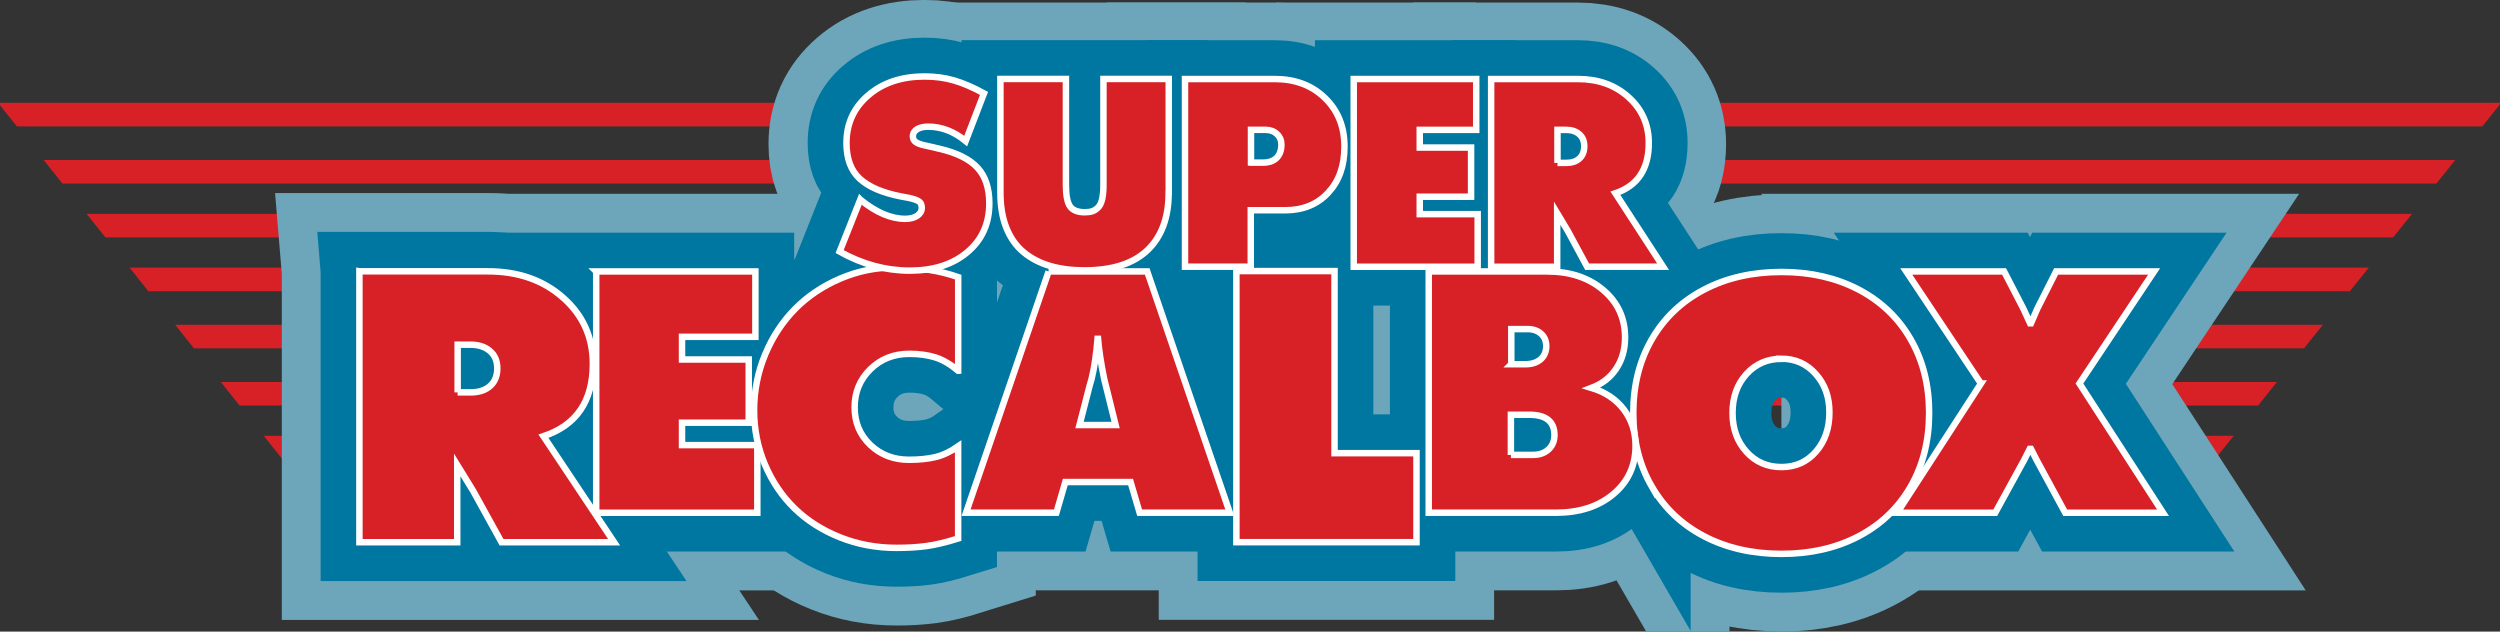 <?xml version="1.0" encoding="UTF-8"?>
<svg id="Calque_2" data-name="Calque 2" xmlns="http://www.w3.org/2000/svg" viewBox="0 0 579.64 146.44">
  <rect x="0" y="0" width="579.64" height="146.44" fill="#333333" stroke="none"/>
  <g id="BANDES">
    <g>
      <polygon points="20.08 49.58 559.25 49.58 564.88 42.56 14.48 42.56 20.08 49.58" style="fill: none; stroke-width: 0px;"/>
      <polygon points="10.13 37.1 569.27 37.1 575.53 29.3 3.91 29.3 10.13 37.1" style="fill: none; stroke-width: 0px;"/>
      <polygon points="30.04 62.05 549.22 62.05 554.86 55.04 24.44 55.04 30.04 62.05" style="fill: none; stroke-width: 0px;"/>
      <polygon points="51.19 88.57 527.93 88.57 534.19 80.77 44.97 80.77 51.19 88.57" style="fill: none; stroke-width: 0px;"/>
      <polygon points="40.62 75.31 538.57 75.31 544.84 67.51 34.39 67.51 40.62 75.31" style="fill: none; stroke-width: 0px;"/>
      <polygon points="61.15 101.04 517.9 101.04 523.54 94.03 55.55 94.03 61.15 101.04" style="fill: none; stroke-width: 0px;"/>
      <polygon points="575.53 29.3 579.64 24.18 579.64 23.84 0 23.84 0 24.41 3.91 29.3 575.53 29.3" style="fill: #d82126; stroke-width: 0px;"/>
      <polygon points="14.48 42.56 564.88 42.56 569.27 37.1 10.13 37.1 14.48 42.56" style="fill: #d82126; stroke-width: 0px;"/>
      <polygon points="24.44 55.04 554.86 55.04 559.25 49.58 20.08 49.58 24.44 55.04" style="fill: #d82126; stroke-width: 0px;"/>
      <polygon points="34.39 67.51 544.84 67.51 549.22 62.05 30.04 62.05 34.39 67.51" style="fill: #d82126; stroke-width: 0px;"/>
      <polygon points="44.97 80.77 534.19 80.77 538.57 75.31 40.62 75.31 44.97 80.77" style="fill: #d82126; stroke-width: 0px;"/>
      <polygon points="55.55 94.03 523.54 94.03 527.93 88.57 51.19 88.57 55.55 94.03" style="fill: #d82126; stroke-width: 0px;"/>
      <polygon points="61.15 101.04 65.5 106.5 513.52 106.5 517.9 101.04 61.15 101.04" style="fill: #d82126; stroke-width: 0px;"/>
    </g>
  </g>
  <g id="RECALBOX3">
    <path d="m459.29,88.92l-17.31-25.98h22.68l4.47,8.63q1.56,3.39,1.56,3.39h.2s0,0,1.47-3.39l4.36-8.63h22.72l-17.31,25.98,19.38,29.96h-22.68l-6.61-12.19q-1.33-2.61-1.33-2.61h-.28s0,0-1.32,2.61l-6.68,12.19h-22.72l19.41-29.96Z" style="fill: none; stroke: #6da6ba; stroke-miterlimit: 10; stroke-width: 36px;"/>
    <path d="m382.99,112.84c-2.87-4.95-4.3-10.65-4.3-17.09s1.43-12.14,4.3-17.09c2.87-4.95,6.9-8.79,12.11-11.51,5.2-2.72,11.19-4.09,17.95-4.09s12.65,1.36,17.84,4.06c5.19,2.71,9.22,6.55,12.09,11.51,2.87,4.97,4.3,10.67,4.3,17.11s-1.43,12.15-4.3,17.11-6.9,8.8-12.09,11.51c-5.19,2.71-11.14,4.06-17.84,4.06s-12.74-1.36-17.95-4.09c-5.21-2.72-9.24-6.56-12.11-11.51Zm30.05-29.65c-3.28,0-5.99,1.19-8.13,3.55-2.14,2.37-3.21,5.37-3.21,9s1.07,6.63,3.21,9c2.14,2.37,4.85,3.55,8.13,3.55s5.92-1.19,8-3.58c2.08-2.38,3.12-5.41,3.12-9.07s-1.06-6.55-3.17-8.92c-2.11-2.37-4.76-3.55-7.96-3.55Z" style="fill: none; stroke: #6da6ba; stroke-miterlimit: 10; stroke-width: 36px;"/>
    <path d="m331.27,62.94h27.45c5.28,0,9.61,1.43,12.99,4.3,3.38,2.87,5.07,6.53,5.07,11,0,2.78-.68,5.19-2.05,7.23-1.36,2.05-3.27,3.54-5.73,4.47,3.18.96,5.68,2.63,7.49,5,1.81,2.37,2.72,5.18,2.72,8.41,0,4.6-1.71,8.33-5.14,11.21-3.43,2.88-7.88,4.32-13.37,4.32h-29.44v-55.94Zm19.04,42.53h5.11c1.5,0,2.71-.42,3.62-1.27.91-.85,1.37-1.95,1.37-3.31,0-3.16-1.95-4.73-5.86-4.73h-4.24v9.32Zm.08-21.02h3.27c1.5,0,2.68-.38,3.55-1.14.86-.76,1.3-1.78,1.3-3.07,0-1.19-.4-2.14-1.2-2.86-.8-.72-1.84-1.08-3.12-1.08h-3.79v8.14Z" style="fill: none; stroke: #6da6ba; stroke-miterlimit: 10; stroke-width: 36px;"/>
    <path d="m286.66,62.85h22.76v42.22h19v20.64h-41.76v-62.87Z" style="fill: none; stroke: #6da6ba; stroke-miterlimit: 10; stroke-width: 36px;"/>
    <path d="m243.12,62.94h22.87l19.15,55.94h-20.91l-2.1-7.12h-15.13l-2.07,7.12h-20.95l19.15-55.94Z" style="fill: none; stroke: #6da6ba; stroke-miterlimit: 10; stroke-width: 36px;"/>
    <path d="m222.15,85.96c-1.77-1.5-3.53-2.53-5.28-3.09-1.75-.55-3.76-.83-6.01-.83-3.62,0-6.65,1.19-9.07,3.58-2.42,2.38-3.64,5.32-3.64,8.81s1.2,6.39,3.61,8.7c2.41,2.31,5.41,3.47,9.01,3.47,2.34,0,4.37-.21,6.1-.62,1.73-.41,3.49-1.24,5.28-2.49v21.37c-2.91.91-5.41,1.5-7.49,1.77-2.08.27-4.35.4-6.8.4-4.65,0-9.02-.82-13.11-2.45-4.09-1.63-7.59-3.86-10.5-6.68-2.91-2.82-5.2-6.21-6.89-10.17-1.68-3.96-2.52-8.16-2.52-12.62s.86-8.85,2.57-12.94c1.71-4.09,4.03-7.6,6.95-10.56,2.92-2.95,6.41-5.29,10.46-7.02,4.05-1.73,8.31-2.6,12.79-2.6,5.42,0,10.27.75,14.55,2.26v21.71Z" style="fill: none; stroke: #6da6ba; stroke-miterlimit: 10; stroke-width: 36px;"/>
    <path d="m138.23,62.94h36.91v15.15h-17.01v5.26h15.47v14.66h-15.47v5.19h17.46v15.68h-37.36v-55.94Z" style="fill: none; stroke: #6da6ba; stroke-miterlimit: 10; stroke-width: 36px;"/>
    <path d="m83.34,62.76h29.78c7.02,0,12.83,2.04,17.43,6.12,4.61,4.08,6.91,9.2,6.91,15.37,0,8.7-3.82,14.31-11.46,16.84l16.38,24.64h-59.04v-62.96Z" style="fill: none; stroke: #6da6ba; stroke-miterlimit: 10; stroke-width: 36px;"/>
  </g>
  <g id="SUPER2_-_copie_2" data-name="SUPER2 - copie 2">
    <g>
      <path d="m199.39,46.55c3.66,2.97,7.12,4.45,10.4,4.45,1.16,0,2.08-.24,2.79-.71.7-.47,1.05-1.08,1.05-1.83,0-.51-.11-.91-.32-1.19-.21-.28-.65-.54-1.33-.77-.67-.23-1.72-.46-3.15-.69-4.31-.84-7.5-2.21-9.56-4.1-2.06-1.89-3.09-4.65-3.09-8.28,0-4.5,1.69-8.2,5.07-11.09,3.38-2.9,7.73-4.35,13.04-4.35,2.45,0,4.73.31,6.85.93,2.12.62,4.43,1.62,6.93,2.99l-4.25,11.05c-2.72-2.22-5.61-3.33-8.69-3.33-1.08,0-1.94.2-2.59.6-.65.4-.97.95-.97,1.64,0,.59.25,1.05.74,1.38s1.36.62,2.61.85l2.8.65c4.04.94,6.99,2.4,8.82,4.38,1.84,1.97,2.76,4.74,2.76,8.29,0,4.67-1.69,8.44-5.08,11.3-3.39,2.86-7.85,4.29-13.37,4.29s-11.02-1.47-16.26-4.42l4.79-12.05Z" style="fill: #6da6ba; stroke: #6da6ba; stroke-miterlimit: 10; stroke-width: 36px;"/>
      <path d="m270.88,44.96c0,5.76-1.64,10.19-4.92,13.32-3.28,3.12-8.15,4.68-14.6,4.68-3,0-5.69-.35-8.04-1.05-2.36-.7-4.4-1.77-6.12-3.21-1.72-1.44-3.04-3.32-3.96-5.63s-1.37-5.01-1.37-8.12v-26.37h15.19v24.51c0,2.47.32,4.16.97,5.05.64.89,1.76,1.34,3.34,1.34.71,0,1.3-.07,1.78-.22.47-.15.92-.44,1.36-.87.43-.43.75-1.09.95-1.96.2-.87.3-1.99.3-3.34v-24.51h15.14v26.37Z" style="fill: #6da6ba; stroke: #6da6ba; stroke-miterlimit: 10; stroke-width: 36px;"/>
      <path d="m274.66,18.59h20.8c4.74,0,8.62,1.46,11.64,4.39s4.53,6.68,4.53,11.25-1.26,8.01-3.77,10.72-5.84,4.07-9.98,4.07h-7.97v13.08h-15.25V18.59Z" style="fill: #6da6ba; stroke: #6da6ba; stroke-miterlimit: 10; stroke-width: 36px;"/>
      <path d="m341.01,34.47v11.4m1.53,16.23h-28.74V18.59h28.39" style="fill: #6da6ba; stroke: #6da6ba; stroke-miterlimit: 10; stroke-width: 36px;"/>
      <path d="m360.97,62.11h-15.31V18.59h20.1c4.74,0,8.66,1.41,11.77,4.23,3.11,2.82,4.67,6.36,4.67,10.62,0,6.01-2.58,9.89-7.74,11.64l11.06,17.03h-17.62" style="fill: #6da6ba; stroke: #6da6ba; stroke-miterlimit: 10; stroke-width: 36px;"/>
    </g>
  </g>
  <g id="RECALBOX2">
    <path d="m459.29,88.92l-17.31-25.98h22.68l4.47,8.63q1.56,3.39,1.56,3.39h.2s0,0,1.47-3.39l4.36-8.63h22.72l-17.31,25.98,19.38,29.96h-22.68l-6.61-12.19q-1.33-2.61-1.33-2.61h-.28s0,0-1.32,2.61l-6.68,12.19h-22.72l19.41-29.96Z" style="fill: #0077a1; stroke: #0077a1; stroke-miterlimit: 10; stroke-width: 18px;"/>
    <path d="m382.99,112.84c-2.87-4.95-4.3-10.65-4.3-17.09s1.43-12.14,4.3-17.09c2.87-4.95,6.9-8.79,12.11-11.51,5.2-2.72,11.19-4.09,17.95-4.09s12.65,1.36,17.84,4.06c5.19,2.71,9.22,6.55,12.09,11.51,2.87,4.97,4.3,10.67,4.3,17.11s-1.43,12.15-4.3,17.11-6.9,8.8-12.09,11.51c-5.19,2.71-11.14,4.06-17.84,4.06s-12.74-1.36-17.95-4.09c-5.21-2.72-9.24-6.56-12.11-11.51Zm30.05-29.65c-3.28,0-5.99,1.19-8.13,3.55-2.14,2.37-3.21,5.37-3.21,9s1.07,6.63,3.21,9c2.14,2.37,4.85,3.55,8.13,3.55s5.92-1.19,8-3.58c2.08-2.38,3.12-5.41,3.12-9.07s-1.06-6.55-3.17-8.92c-2.11-2.37-4.76-3.55-7.96-3.55Z" style="fill: #0077a1; stroke: #0077a1; stroke-miterlimit: 10; stroke-width: 18px;"/>
    <path d="m331.27,62.94h27.45c5.28,0,9.61,1.43,12.99,4.3,3.38,2.87,5.07,6.53,5.07,11,0,2.78-.68,5.19-2.05,7.23-1.36,2.05-3.27,3.54-5.73,4.47,3.18.96,5.68,2.63,7.49,5,1.81,2.37,2.72,5.18,2.72,8.41,0,4.6-1.71,8.33-5.14,11.21-3.43,2.88-7.88,4.32-13.37,4.32h-29.44v-55.94Zm19.04,42.53h5.11c1.5,0,2.71-.42,3.62-1.27.91-.85,1.37-1.95,1.37-3.31,0-3.16-1.95-4.73-5.86-4.73h-4.24v9.32Zm.08-21.02h3.27c1.5,0,2.68-.38,3.55-1.14.86-.76,1.3-1.78,1.3-3.07,0-1.19-.4-2.14-1.2-2.86-.8-.72-1.84-1.08-3.12-1.08h-3.79v8.14Z" style="fill: #0077a1; stroke: #0077a1; stroke-miterlimit: 10; stroke-width: 18px;"/>
    <path d="m286.66,62.85h22.76v42.22h19v20.64h-41.76v-62.87Z" style="fill: #0077a1; stroke: #0077a1; stroke-miterlimit: 10; stroke-width: 18px;"/>
    <path d="m243.12,62.94h22.87l19.15,55.94h-20.91l-2.1-7.12h-15.13l-2.07,7.12h-20.95l19.15-55.94Z" style="fill: #0077a1; stroke: #0077a1; stroke-miterlimit: 10; stroke-width: 18px;"/>
    <path d="m222.15,85.96c-1.77-1.5-3.53-2.53-5.28-3.09-1.75-.55-3.76-.83-6.01-.83-3.62,0-6.65,1.19-9.07,3.58-2.42,2.38-3.64,5.32-3.64,8.81s1.2,6.39,3.61,8.7c2.41,2.31,5.41,3.47,9.01,3.47,2.34,0,4.37-.21,6.1-.62,1.73-.41,3.49-1.24,5.28-2.49v21.37c-2.91.91-5.41,1.5-7.49,1.77-2.08.27-4.35.4-6.8.4-4.65,0-9.02-.82-13.11-2.45-4.09-1.63-7.59-3.86-10.5-6.68-2.91-2.82-5.2-6.21-6.89-10.17-1.68-3.96-2.52-8.16-2.52-12.62s.86-8.85,2.57-12.94c1.71-4.09,4.03-7.6,6.95-10.56,2.92-2.95,6.41-5.29,10.46-7.02,4.05-1.73,8.31-2.6,12.79-2.6,5.42,0,10.27.75,14.55,2.26v21.71Z" style="fill: #0077a1; stroke: #0077a1; stroke-miterlimit: 10; stroke-width: 18px;"/>
    <path d="m138.23,62.94h36.91v15.15h-17.01v5.26h15.47v14.66h-15.47v5.19h17.46v15.68h-37.36v-55.94Z" style="fill: #0077a1; stroke: #0077a1; stroke-miterlimit: 10; stroke-width: 18px;"/>
    <path d="m83.34,62.76h29.78c7.02,0,12.83,2.04,17.43,6.12,4.61,4.08,6.91,9.2,6.91,15.37,0,8.7-3.82,14.31-11.46,16.84l16.38,24.64h-59.04v-62.96Z" style="fill: #0077a1; stroke: #0077a1; stroke-miterlimit: 10; stroke-width: 18px;"/>
  </g>
  <g id="SUPER2">
    <g>
      <path d="m199.47,46.29c3.66,2.97,7.12,4.45,10.4,4.45,1.16,0,2.08-.24,2.79-.71.7-.47,1.05-1.08,1.05-1.83,0-.51-.11-.91-.32-1.19-.21-.28-.65-.54-1.33-.77-.67-.23-1.72-.46-3.15-.69-4.31-.84-7.5-2.21-9.56-4.1-2.06-1.89-3.09-4.65-3.09-8.28,0-4.5,1.69-8.2,5.07-11.09,3.38-2.9,7.73-4.35,13.04-4.35,2.45,0,4.73.31,6.85.93,2.12.62,4.43,1.62,6.93,2.99l-4.25,11.05c-2.72-2.22-5.61-3.33-8.69-3.33-1.08,0-1.94.2-2.59.6-.65.4-.97.95-.97,1.64,0,.59.25,1.05.74,1.38s1.36.62,2.61.85l2.8.65c4.04.94,6.99,2.4,8.82,4.38,1.84,1.97,2.76,4.74,2.76,8.29,0,4.67-1.69,8.44-5.08,11.3-3.39,2.86-7.85,4.29-13.37,4.29s-11.02-1.47-16.26-4.42l4.79-12.05Z" style="fill: #0077a1; stroke: #0077a1; stroke-miterlimit: 10; stroke-width: 18px;"/>
      <path d="m270.96,44.69c0,5.76-1.64,10.19-4.92,13.32-3.28,3.12-8.15,4.68-14.6,4.68-3,0-5.69-.35-8.04-1.05-2.36-.7-4.4-1.77-6.12-3.21-1.72-1.44-3.04-3.32-3.96-5.63s-1.37-5.01-1.37-8.12v-26.37h15.19v24.51c0,2.47.32,4.16.97,5.05.64.89,1.76,1.34,3.34,1.34.71,0,1.3-.07,1.78-.22.47-.15.92-.44,1.36-.87.43-.43.75-1.09.95-1.96.2-.87.3-1.99.3-3.34v-24.51h15.14v26.37Z" style="fill: #0077a1; stroke: #0077a1; stroke-miterlimit: 10; stroke-width: 18px;"/>
      <path d="m274.75,18.32h20.8c4.74,0,8.62,1.46,11.64,4.39s4.53,6.68,4.53,11.25-1.26,8.01-3.77,10.72-5.84,4.07-9.98,4.07h-7.97v13.08h-15.25V18.32Zm15.31,19.39h2.77c1.37,0,2.42-.37,3.16-1.1.74-.74,1.11-1.76,1.11-3.08,0-.98-.34-1.8-1.03-2.45-.68-.65-1.55-.97-2.58-.97h-3.44v7.6Z" style="fill: #0077a1; stroke: #0077a1; stroke-miterlimit: 10; stroke-width: 18px;"/>
      <path d="m313.88,18.32h28.39v11.79h-13.09v4.1h11.9v11.4h-11.9v4.04h13.43v12.2h-28.74V18.32Z" style="fill: #0077a1; stroke: #0077a1; stroke-miterlimit: 10; stroke-width: 18px;"/>
      <path d="m345.74,18.32h20.1c4.74,0,8.66,1.41,11.77,4.23,3.11,2.82,4.67,6.36,4.67,10.62,0,6.01-2.58,9.89-7.74,11.64l11.06,17.03h-18.83s-.87,0-.87,0h-3.75s-1.1,0-1.1,0h-15.31V18.32Z" style="fill: #0077a1; stroke: #0077a1; stroke-miterlimit: 10; stroke-width: 18px;"/>
    </g>
  </g>
  <g id="RECALBOX1">
    <g>
      <path d="m459.29,88.92l-17.31-25.98h22.68l4.47,8.63q1.56,3.39,1.56,3.39h.2s0,0,1.47-3.39l4.36-8.63h22.72l-17.31,25.98,19.38,29.96h-22.68l-6.61-12.19q-1.33-2.61-1.33-2.61h-.28s0,0-1.32,2.61l-6.68,12.19h-22.72l19.41-29.96Z" style="fill: #d82126; stroke: #fff; stroke-width: 1.5px;"/>
      <path d="m382.99,112.84c-2.87-4.95-4.3-10.65-4.3-17.09s1.43-12.14,4.3-17.09c2.87-4.95,6.9-8.79,12.11-11.51,5.2-2.72,11.19-4.09,17.95-4.09s12.65,1.36,17.84,4.06c5.19,2.71,9.22,6.55,12.09,11.51,2.87,4.97,4.3,10.67,4.3,17.11s-1.43,12.15-4.3,17.11-6.9,8.8-12.09,11.51c-5.19,2.71-11.14,4.06-17.84,4.06s-12.74-1.36-17.95-4.09c-5.21-2.72-9.24-6.56-12.11-11.51Zm30.05-29.65c-3.28,0-5.99,1.19-8.13,3.55-2.14,2.37-3.21,5.37-3.21,9s1.07,6.63,3.21,9c2.14,2.37,4.85,3.55,8.13,3.55s5.92-1.19,8-3.58c2.08-2.38,3.12-5.41,3.12-9.07s-1.06-6.55-3.17-8.92c-2.11-2.37-4.76-3.55-7.96-3.55Z" style="fill: #d82126; stroke: #fff; stroke-width: 1.5px;"/>
      <path d="m331.27,62.94h27.45c5.28,0,9.61,1.43,12.99,4.3,3.38,2.87,5.07,6.53,5.07,11,0,2.78-.68,5.19-2.05,7.23-1.36,2.05-3.27,3.54-5.73,4.47,3.18.96,5.68,2.63,7.49,5,1.81,2.37,2.72,5.18,2.72,8.41,0,4.6-1.71,8.33-5.14,11.21-3.43,2.88-7.88,4.32-13.37,4.32h-29.44v-55.94Zm19.04,42.53h5.11c1.5,0,2.71-.42,3.62-1.27.91-.85,1.37-1.95,1.37-3.31,0-3.16-1.95-4.73-5.86-4.73h-4.24v9.32Zm.08-21.02h3.27c1.5,0,2.68-.38,3.55-1.14.86-.76,1.3-1.78,1.3-3.07,0-1.19-.4-2.14-1.2-2.86-.8-.72-1.84-1.08-3.12-1.08h-3.79v8.14Z" style="fill: #d82126; stroke: #fff; stroke-width: 1.5px;"/>
      <path d="m286.66,62.85h22.76v42.22h19v20.64h-41.76v-62.87Z" style="fill: #d82126; stroke: #fff; stroke-width: 1.5px;"/>
      <path d="m243.12,62.94h22.87l19.15,55.94h-20.91l-2.1-7.12h-15.13l-2.07,7.12h-20.95l19.15-55.94Zm7.17,35.6h8.37l-2.63-10.6c-.78-3.71-1.28-7.07-1.5-10.07-.3,4.01-.79,7.37-1.46,10.07l-.41,1.4-2.37,9.2Z" style="fill: #d82126; stroke: #fff; stroke-width: 1.5px;"/>
      <path d="m222.15,85.96c-1.77-1.5-3.53-2.53-5.28-3.09-1.75-.55-3.76-.83-6.01-.83-3.62,0-6.65,1.19-9.07,3.58-2.42,2.38-3.64,5.32-3.64,8.81s1.2,6.39,3.61,8.7c2.41,2.31,5.41,3.47,9.01,3.47,2.34,0,4.37-.21,6.1-.62,1.73-.41,3.49-1.24,5.28-2.49v21.37c-2.91.91-5.41,1.5-7.49,1.77-2.08.27-4.35.4-6.8.4-4.65,0-9.02-.82-13.11-2.45-4.09-1.63-7.59-3.86-10.5-6.68-2.91-2.82-5.2-6.21-6.89-10.17-1.68-3.96-2.52-8.16-2.52-12.62s.86-8.85,2.57-12.94c1.71-4.09,4.03-7.6,6.95-10.56,2.92-2.95,6.41-5.29,10.46-7.02,4.05-1.73,8.31-2.6,12.79-2.6,5.42,0,10.27.75,14.55,2.26v21.71Z" style="fill: #d82126; stroke: #fff; stroke-width: 1.5px;"/>
      <path d="m138.23,62.94h36.91v15.15h-17.01v5.26h15.47v14.66h-15.47v5.19h17.46v15.68h-37.36v-55.94Z" style="fill: #d82126; stroke: #fff; stroke-width: 1.5px;"/>
      <path d="m83.34,62.91h29.78c7.02,0,12.83,2.03,17.43,6.1,4.61,4.07,6.91,9.18,6.91,15.33,0,8.68-3.82,14.27-11.46,16.8l16.38,24.58h-26.1l-6.54-11.84-2.34-3.82-1.39-2.25v1.77s0,1.51,0,1.51v14.63h-22.68v-62.81Zm22.76,28.07h2.99c1.94,0,3.46-.5,4.56-1.49,1.1-.99,1.65-2.35,1.65-4.08s-.56-3.04-1.69-4.02c-1.13-.98-2.63-1.47-4.51-1.47h-2.99v11.06Z" style="fill: #d82126; stroke: #fff; stroke-miterlimit: 10; stroke-width: 1.5px;"/>
    </g>
  </g>
  <g id="SUPER1">
    <g>
      <path d="m199.47,46.29c3.66,2.97,7.12,4.45,10.4,4.45,1.16,0,2.08-.24,2.79-.71.7-.47,1.05-1.08,1.05-1.83,0-.51-.11-.91-.32-1.19-.21-.28-.65-.54-1.33-.77-.67-.23-1.72-.46-3.15-.69-4.31-.84-7.5-2.21-9.56-4.1-2.06-1.89-3.09-4.65-3.09-8.28,0-4.5,1.69-8.2,5.07-11.09,3.38-2.9,7.73-4.35,13.04-4.35,2.45,0,4.73.31,6.85.93,2.12.62,4.43,1.62,6.93,2.99l-4.25,11.05c-2.72-2.22-5.61-3.33-8.69-3.33-1.08,0-1.94.2-2.59.6-.65.4-.97.95-.97,1.64,0,.59.25,1.05.74,1.38s1.36.62,2.61.85l2.8.65c4.04.94,6.99,2.4,8.82,4.38,1.84,1.97,2.76,4.74,2.76,8.29,0,4.67-1.69,8.44-5.08,11.3-3.39,2.86-7.85,4.29-13.37,4.29s-11.02-1.47-16.26-4.42l4.79-12.05Z" style="fill: #d82126; stroke: #fff; stroke-miterlimit: 10; stroke-width: 1.5px;"/>
      <path d="m270.96,44.69c0,5.76-1.64,10.19-4.92,13.32-3.28,3.12-8.15,4.68-14.6,4.68-3,0-5.69-.35-8.04-1.05-2.36-.7-4.4-1.77-6.12-3.21-1.72-1.44-3.04-3.32-3.96-5.63s-1.37-5.01-1.37-8.12v-26.37h15.19v24.51c0,2.47.32,4.16.97,5.05.64.89,1.76,1.34,3.34,1.34.71,0,1.3-.07,1.78-.22.47-.15.92-.44,1.36-.87.43-.43.75-1.09.95-1.96.2-.87.3-1.99.3-3.34v-24.51h15.14v26.37Z" style="fill: #d82126; stroke: #fff; stroke-miterlimit: 10; stroke-width: 1.5px;"/>
      <path d="m274.75,18.32h20.8c4.74,0,8.62,1.46,11.64,4.39s4.53,6.68,4.53,11.25-1.26,8.01-3.77,10.72-5.84,4.07-9.98,4.07h-7.97v13.08h-15.25V18.32Zm15.31,19.39h2.77c1.37,0,2.42-.37,3.16-1.1.74-.74,1.11-1.76,1.11-3.08,0-.98-.34-1.8-1.03-2.45-.68-.65-1.55-.97-2.58-.97h-3.44v7.6Z" style="fill: #d82126; stroke: #fff; stroke-miterlimit: 10; stroke-width: 1.5px;"/>
      <path d="m313.88,18.32h28.39v11.79h-13.09v4.1h11.9v11.4h-11.9v4.04h13.43v12.2h-28.74V18.32Z" style="fill: #d82126; stroke: #fff; stroke-miterlimit: 10; stroke-width: 1.5px;"/>
      <path d="m345.74,18.32h20.1c4.74,0,8.66,1.41,11.77,4.23,3.11,2.82,4.67,6.36,4.67,10.62,0,6.01-2.58,9.89-7.74,11.64l11.06,17.03h-17.62l-4.42-8.2-1.58-2.65-.94-1.56v1.23s0,1.05,0,1.05v10.14h-15.31V18.32Zm15.37,19.45h2.02c1.31,0,2.33-.34,3.08-1.03.74-.69,1.11-1.63,1.11-2.83s-.38-2.11-1.14-2.78c-.76-.68-1.78-1.02-3.05-1.02h-2.02v7.66Z" style="fill: #d82126; stroke: #fff; stroke-miterlimit: 10; stroke-width: 1.5px;"/>
    </g>
  </g>
</svg>